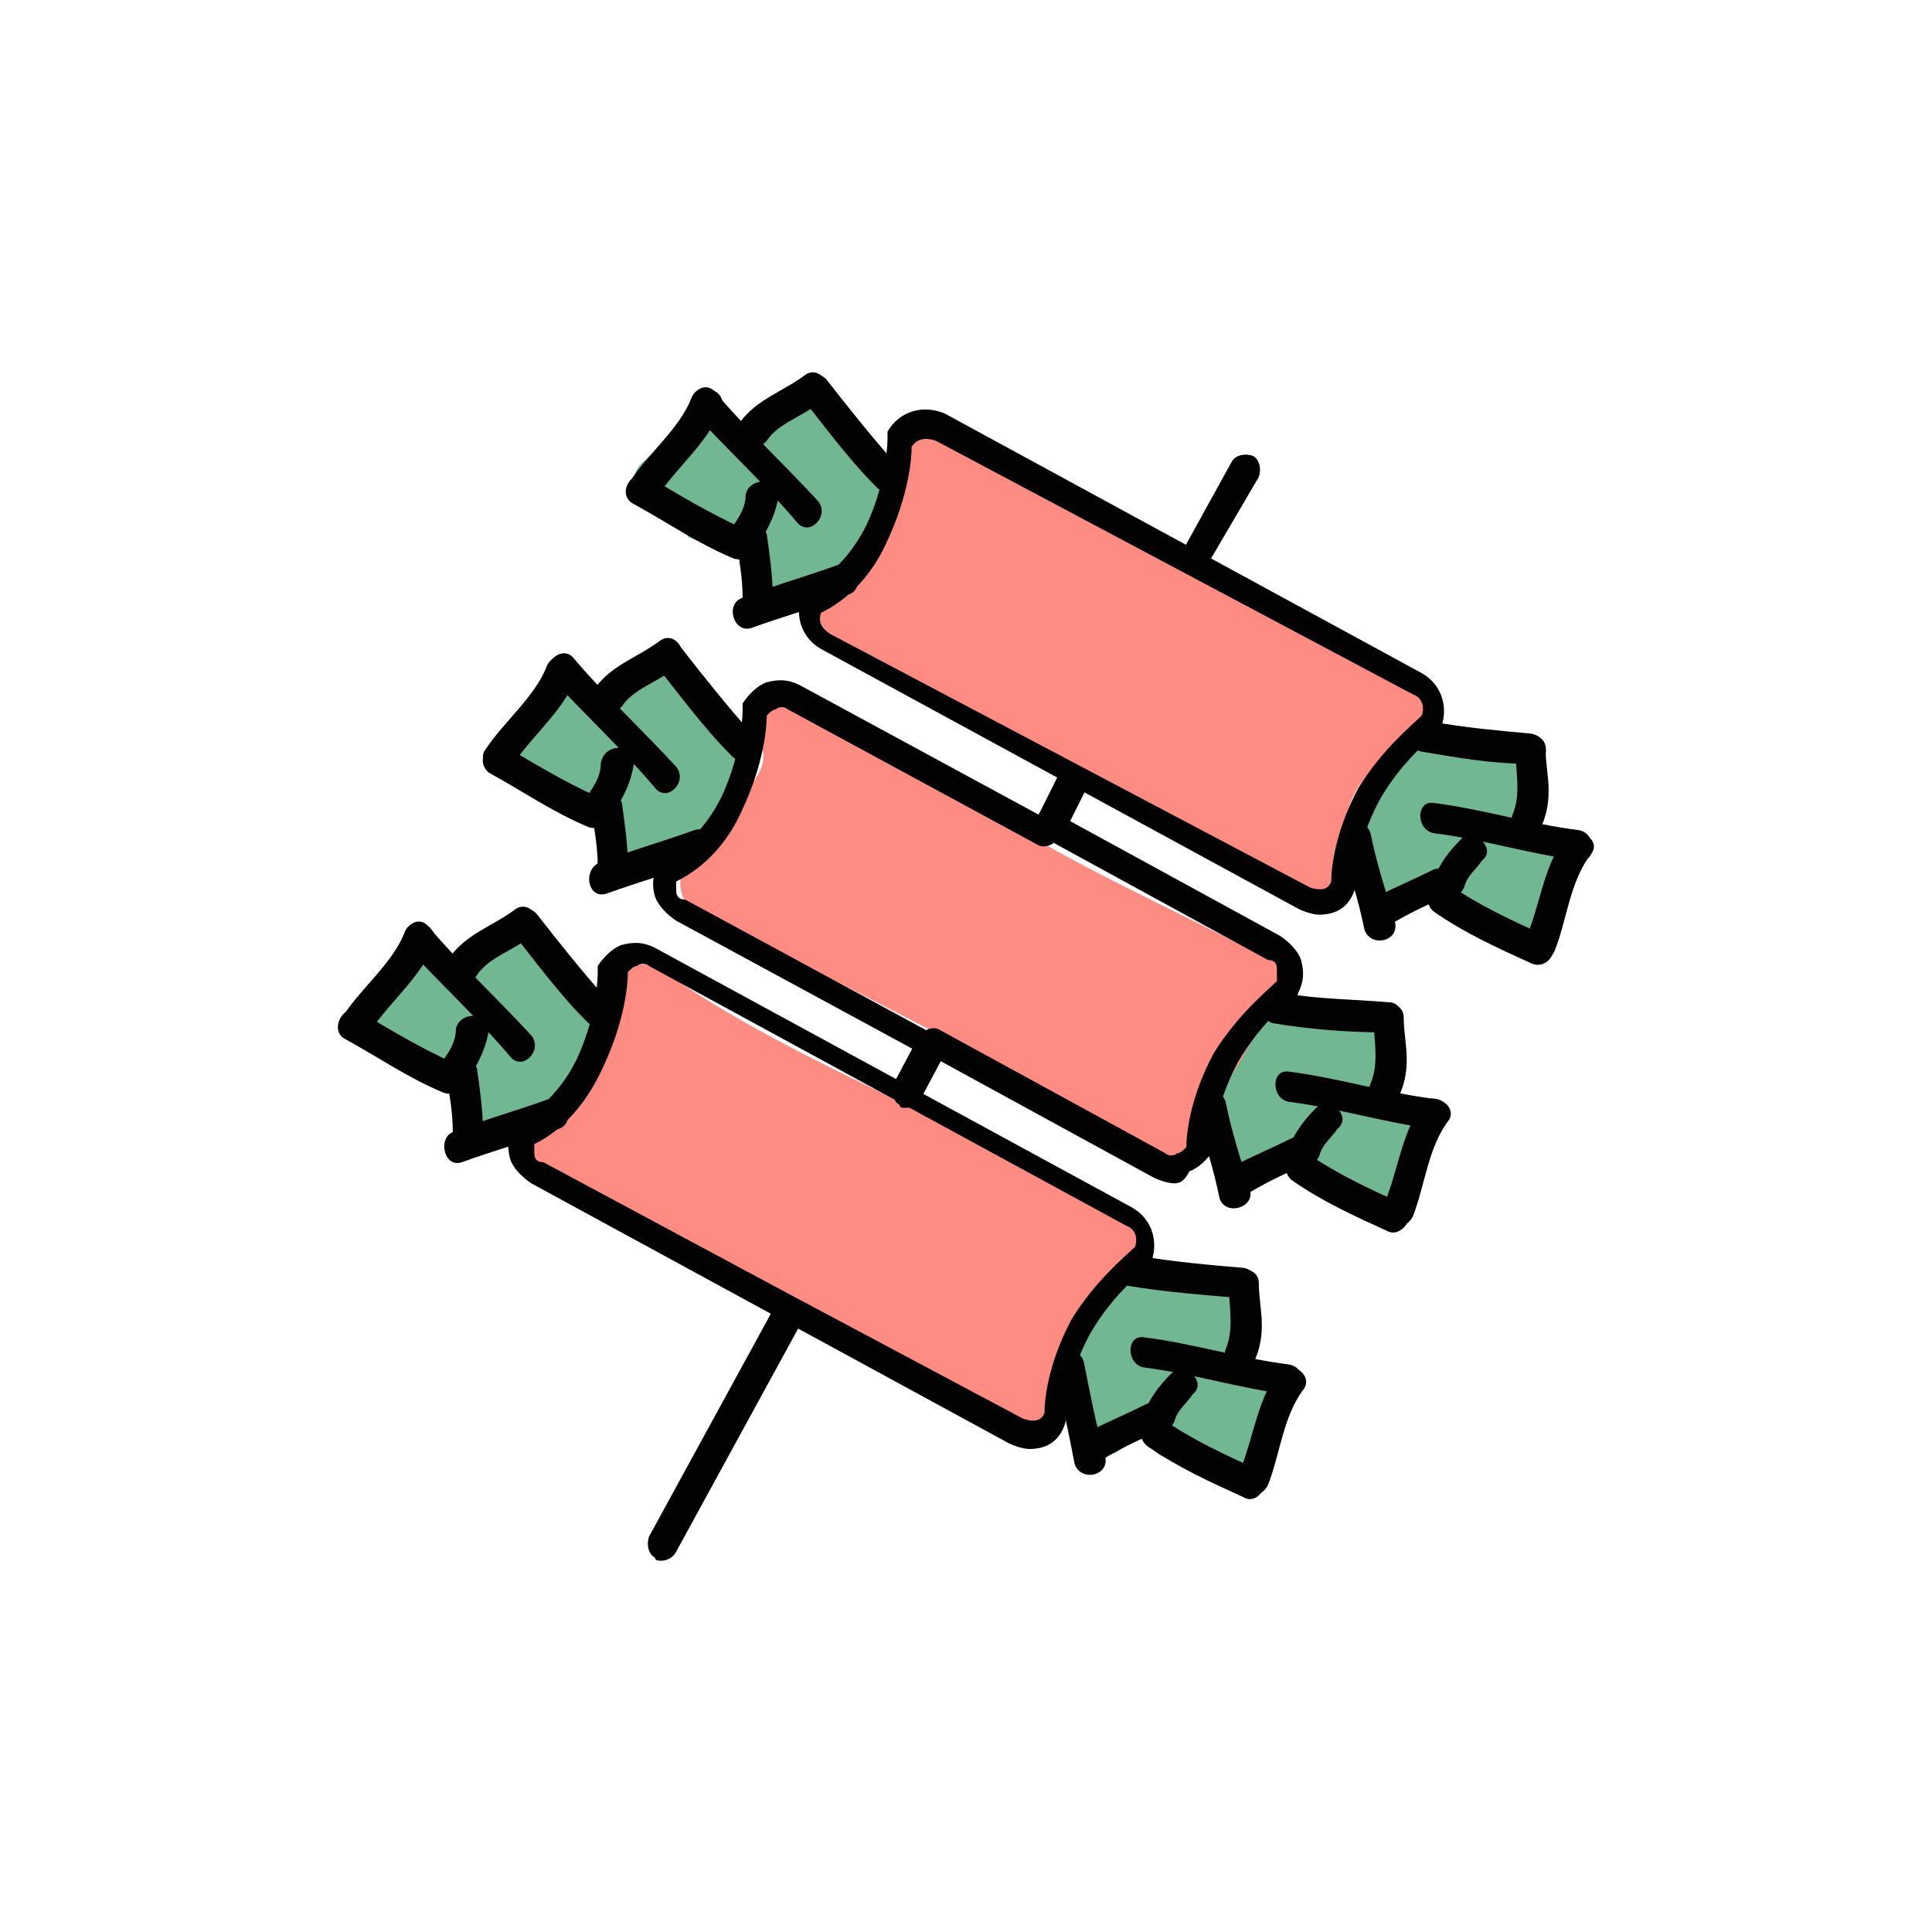 <?xml version="1.0" standalone="no"?><!DOCTYPE svg PUBLIC "-//W3C//DTD SVG 1.1//EN" "http://www.w3.org/Graphics/SVG/1.1/DTD/svg11.dtd"><svg t="1611282846959" class="icon" viewBox="0 0 1024 1024" version="1.1" xmlns="http://www.w3.org/2000/svg" p-id="4282" xmlns:xlink="http://www.w3.org/1999/xlink" width="280" height="280"><defs><style type="text/css"></style></defs><path d="M468.8 251.2c-6.4-12.8-17.6-28.8-28.8-38.4-14.4-12.8-28.8 1.6-41.6 9.6-3.2 3.2-6.4 6.4-6.4 11.2-4.8-6.4-11.2-11.2-19.2-9.6-8 0-12.8 4.8-17.6 9.6-4.8 3.2-11.2 8-16 12.8-4.8 6.4-4.8 12.8-1.6 19.2h1.6c11.2 1.6 17.6 9.6 24 17.6 1.6 0 1.6 1.6 1.6 1.6 1.6 0 3.2 1.6 4.8 1.6 3.2 0 4.8 1.6 8 1.6s4.8 3.2 3.2-1.6c3.2 4.8 8 8 14.4 8v12.8c0 12.8 14.4 19.2 24 14.4 14.4-8 28.8-14.4 38.4-27.2 9.6-12.8 19.2-28.8 11.2-43.2zM809.6 444.8c-6.4-1.6-14.4-1.6-22.4-1.6 1.6-1.6 1.6-4.8 1.6-6.4 6.4 1.6 12.8 1.6 19.2-3.2 6.4-6.4 6.4-14.4 4.8-22.4 0-16-20.8-19.2-28.8-9.6-1.6-1.6-3.2-1.6-4.8-1.6-6.4-3.2-12.8-4.8-20.8-4.8-14.4 0-20.8 9.6-32 16-8 4.8-9.6 14.4-4.8 22.4 0 1.6-1.6 1.6-1.6 3.2 0 11.2-1.6 36.8 16 41.6 8 1.6 14.4-1.6 19.2-6.4 3.2-1.6 4.8-4.8 8-6.4-1.6 8 3.2 16 11.2 19.2 9.6 3.2 19.2 8 28.8 11.2 9.6 3.2 20.8-6.4 20.8-16 0-4.8 0-11.2 1.6-16 1.6-11.2-4.8-17.6-16-19.2zM385.6 387.2c-3.2-3.2-6.4-6.4-8-9.6-4.8-6.4-6.4-17.6-14.4-20.8-12.8-8-28.8 1.6-38.4 11.2-1.6 1.6-3.2 4.8-3.2 6.4-1.6-4.8-6.4-8-12.8-8-12.8 0-25.6 6.4-30.4 17.6-9.6 6.4-9.6 24 4.8 28.8 9.6 3.2 20.8 6.4 30.4 9.6 3.2 1.6 4.8 0 8 0 0 6.4 1.6 14.4 1.6 20.8 1.6 11.2 9.6 17.6 20.8 16 4.8-1.6 8-3.2 12.8-4.8h6.4c9.6-3.2 14.4-11.2 19.2-19.2 3.2-8 6.4-14.4 12.8-20.8 6.4-9.6 0-22.4-9.6-27.2zM753.6 598.4c-1.6-6.4-4.8-12.8-11.2-14.4-3.2-1.6-4.8-1.6-8-1.6 9.6-11.2 6.4-32-8-38.4-14.4-6.4-35.2-17.6-51.2-11.2-14.4 4.8-20.8 24-27.2 38.4-1.6 0-1.6 0-3.2 1.6-8 4.8-9.6 14.4-6.4 22.4 4.8 9.6 6.4 17.6 6.4 28.8 0 4.8 1.6 8 4.8 9.6 0-4.8 3.2-9.6 9.6-11.2 6.4-1.6 12.8-1.6 17.6 0 0-3.2 0-6.4-1.6-9.6 1.6-1.6 3.2-1.6 4.8-3.2 0 4.8 1.6 9.6 8 14.4 9.6 6.4 19.2 14.4 30.4 17.6 16 3.2 24-8 27.2-20.8 4.8-9.6 8-16 8-22.4zM312 536c-4.8-8-9.6-14.4-14.4-20.8-6.4-9.6-11.2-19.2-22.4-20.8-11.2-1.6-22.4 6.4-32 11.2-3.2 1.6-4.8 3.2-6.4 6.4-4.8-6.4-12.8-9.6-20.8-4.8-9.6 4.8-16 14.4-19.2 24-6.4 8-4.8 22.4 8 25.6 11.2 3.2 24 8 35.2 12.8 3.2 1.6 4.8 1.6 8 1.6v3.2c0 11.2 4.8 22.4 17.6 25.6 4.8 1.6 8 0 11.2 0 8-3.2 12.8-8 19.2-12.8 6.4-3.2 11.2-6.4 14.4-14.4 1.6-3.2 1.6-6.4 1.6-8 1.6-3.2 3.2-6.4 6.4-9.6 4.8-6.4 0-16-6.4-19.2zM670.4 724.8c-6.4-1.6-12.8-1.6-19.2-1.6 4.8-1.6 8-4.8 8-9.6 1.6-14.4-3.2-28.8-14.4-38.4-9.6 0-19.2 0-27.2-3.2-1.6 0-3.2-1.6-3.2-3.2-1.6 0-3.2 1.6-4.8 1.6-3.2 1.6-4.8 3.2-8 6.4-3.2 0-8 1.6-11.2 4.8-9.6 11.2-22.4 24-27.2 36.8-4.8 12.8 6.4 22.4 4.8 36.8-1.6 12.8 14.4 19.2 24 14.4 4.8-3.2 11.2-8 16-11.2 0 6.4 3.2 12.8 11.2 14.4l28.8 9.6c8 3.2 17.6-3.2 19.2-11.2 1.6-8 4.8-14.4 9.6-20.8 8-9.6 3.2-24-6.4-25.6z" fill="#71B892" p-id="4283"></path><path d="M720 348.8c-4.8-1.6-6.4-6.4-6.4-9.6-8-1.6-16-4.8-22.4-9.6-14.4-8-25.6-17.6-40-24-41.6-19.2-80-30.4-118.4-59.2-6.4-4.8-11.2-4.8-16-4.8-11.2-19.2-46.4-14.4-44.8 11.2 0 8-3.2 14.4-8 20.8 3.2 3.2 3.2 8 0 12.8-1.6 3.2-4.8 8-6.4 12.8-4.8 8-14.4 6.4-19.2 3.2-14.4 11.2-14.4 36.8 8 41.6 4.8 1.6 8 1.6 12.8 3.2 1.6 3.2 4.8 6.4 9.6 9.6 65.6 30.4 129.6 64 193.6 99.2 1.6 0 1.6 1.6 3.2 1.6l1.6 1.6c0 1.6 1.6 3.2 1.6 3.2 3.2 12.8 17.6 19.2 28.8 16 11.2-3.2 17.6-14.4 17.6-25.6 1.6-6.4 3.2-9.6 4.8-12.8-4.8-3.2-6.4-8-4.8-12.8 6.4-19.2 27.2-35.2 48-35.2 1.6-9.6 0-17.6-4.8-25.6-12.8-4.8-25.6-11.2-38.4-17.6zM686.4 523.2v-8c0-14.4-16-17.6-24-12.8h-1.6c-43.2-22.4-86.4-41.6-128-67.2-25.6-14.4-48-32-73.6-41.6-9.6-6.4-20.8-12.8-30.4-17.6v-1.6c-9.6-17.6-36.8-1.6-27.2 16 8 14.4-1.6 24-11.2 33.6-4.8 4.8-8 9.6-11.2 14.4-1.6 3.2-4.8 12.8-8 14.4-17.6 6.4-11.2 32 3.2 32 1.6 0 1.6 1.6 3.2 1.6 80 41.6 161.6 81.6 240 128 8 4.8 22.4 1.6 24-9.6 0 0 1.6-17.6 1.6-19.2 6.4-11.2 14.4-22.4 20.8-35.2 0 0 1.6 0 1.6-1.6 1.6-11.2 9.6-20.8 20.8-25.6zM603.2 654.4c-22.4-32-68.8-43.2-102.4-59.2-49.6-24-99.2-46.4-144-76.8-1.6 0-1.6-1.6-3.2-1.6-9.6-12.8-32-3.2-28.8 14.4 3.2 12.8-4.8 25.6-11.2 35.2-3.2 6.4-12.8 27.2-22.4 27.2-20.8-1.6-20.8 30.4 0 32h8l3.2 3.2c76.8 44.8 153.6 88 233.6 129.6 14.4 8 27.2-8 24-19.2 3.2-3.2 4.8-6.4 4.8-11.2-1.6-16 9.6-30.4 17.6-43.2h1.6c4.8 0 6.4-3.2 8-6.4 9.6-1.6 19.2-12.8 11.2-24z" fill="#FF8C83" p-id="4284"></path><path d="M350.4 827.2c-1.6 0-3.2 0-3.2-1.6-3.2-1.6-4.8-6.4-3.2-11.2l65.6-120c1.6-3.2 6.4-4.8 11.2-3.2 3.2 1.6 4.8 6.4 3.2 11.2l-65.6 120c-1.6 3.2-4.8 4.8-8 4.8zM480 587.2c-1.6 0-3.2 0-3.2-1.6-3.2-1.6-4.8-6.4-3.2-11.2l12.8-24c1.6-3.2 6.4-4.8 11.2-3.2 3.2 1.6 4.8 6.4 3.2 11.2l-12.8 24c-1.6 3.2-4.8 4.8-8 4.8zM556.8 444.8c-1.6 0-3.2 0-3.2-1.6-3.2-1.6-4.8-6.4-3.2-11.2l11.2-22.4c1.6-3.2 6.4-4.8 11.2-3.2 3.2 1.6 4.8 6.4 3.2 11.2l-11.2 22.4c-1.6 3.2-4.8 4.8-8 4.8zM633.6 304c-1.6 0-3.2 0-3.2-1.6-3.2-1.6-4.8-6.4-3.2-11.2l25.6-46.4c1.6-3.2 6.4-4.8 11.2-3.2 3.2 1.6 4.8 6.4 3.2 11.2L640 299.2c-1.6 3.2-3.2 4.8-6.4 4.8z" fill="#020202" p-id="4285"></path><path d="M699.2 484.8c-3.2 0-8-1.6-11.2-3.2l-252.8-137.6c-11.2-6.4-14.4-19.2-9.6-30.4 1.6-1.6 1.6-3.2 3.2-3.2 0 0 17.6-6.4 30.4-32 11.2-24 11.2-44.8 11.2-46.4v-3.2c6.4-11.2 19.2-14.4 30.4-9.6l252.8 137.6c11.2 6.4 14.4 19.2 9.6 30.4 0 1.6-1.6 1.6-1.6 1.6s-17.6 12.8-30.4 35.2c-12.8 24-12.8 43.2-12.8 43.2v3.2c-3.2 11.2-11.2 14.4-19.2 14.4z m-4.8-14.4c4.8 1.6 9.6 1.6 11.2-3.2 0-6.4 1.6-25.6 14.4-49.6 12.8-20.8 28.8-33.6 33.6-38.4 1.6-4.8 0-9.6-4.8-11.2L496 233.6c-4.8-1.6-9.6-1.6-12.8 3.2 0 6.4-1.6 25.6-12.8 49.6-11.2 25.6-28.8 35.2-35.2 38.4-1.6 4.8 0 8 4.8 11.2l254.4 134.4zM406.4 233.6c6.4-9.6 19.2-12.8 28.8-20.8 8-6.4 0-19.2-8-14.4-12.8 9.6-25.6 12.8-35.2 25.6-6.4 9.6 8 17.6 14.4 9.6z" fill="#020202" p-id="4286"></path><path d="M424 209.6c12.8 16 25.6 33.6 40 48 6.4 8 17.6-3.2 11.2-11.2-12.8-14.4-25.6-30.4-36.8-44.8-6.4-8-20.8 0-14.4 8zM368 219.2c17.6 19.2 36.8 36.8 54.4 57.6 6.4 8 17.6-3.2 11.2-11.2-17.6-19.2-36.8-36.8-54.4-57.6-6.4-8-17.6 3.2-11.2 11.2z" fill="#020202" p-id="4287"></path><path d="M366.4 211.2c-6.4 16-22.4 28.8-32 43.2-6.4 8 8 16 14.4 8 11.2-16 27.2-28.8 33.6-46.4 3.2-9.6-12.8-14.4-16-4.8z" fill="#020202" p-id="4288"></path><path d="M336 267.2c17.6 9.6 33.6 20.8 52.8 28.8 9.6 3.2 14.4-11.2 4.8-16-17.6-8-33.6-17.6-49.6-27.2-9.6-4.8-17.6 9.6-8 14.4z" fill="#020202" p-id="4289"></path><path d="M395.2 262.4c0 6.4-3.2 11.2-6.4 16-6.4 8 8 16 14.4 8 4.8-8 8-14.4 9.6-24 0-9.6-16-9.6-17.6 0zM398.4 332.8c17.6-6.4 35.2-11.2 51.2-17.6 9.6-3.2 4.8-19.2-4.8-16-17.6 6.4-35.2 11.2-51.2 17.6-9.6 3.2-4.8 19.2 4.8 16z" fill="#020202" p-id="4290"></path><path d="M390.4 288c1.6 9.6 3.2 19.2 3.2 28.8 0 9.6 16 9.6 16 0 0-11.2-1.6-22.4-3.2-33.6-3.2-9.6-19.2-4.8-16 4.8zM816 440c3.2-6.4 4.8-12.8 4.8-20.8s-1.6-14.4-1.6-22.4c0-9.6-16-9.6-16 0 0 11.2 3.2 24-1.6 35.2-3.2 9.6 11.2 17.6 14.4 8z" fill="#020202" p-id="4291"></path><path d="M811.2 388.8c-17.6-1.6-35.2-3.2-52.8-6.4-9.6-1.6-14.4 14.4-4.8 16 19.2 3.2 36.8 6.4 56 6.4 12.8 1.6 12.8-14.4 1.6-16zM836.8 440c-25.6-3.2-51.2-11.2-76.8-14.4-9.6-1.6-9.6 14.4 0 16 25.6 3.2 51.2 11.2 76.8 14.4 9.6 1.6 9.6-14.4 0-16z" fill="#020202" p-id="4292"></path><path d="M828.8 444.8c-11.2 16-12.8 36.8-20.8 54.4-3.2 9.6 11.2 14.4 16 4.8 6.4-16 8-36.8 19.2-51.2 6.4-8-8-16-14.4-8z" fill="#020202" p-id="4293"></path><path d="M819.2 496c-17.6-8-35.2-16-51.2-27.2-8-6.4-16 8-8 14.4 16 11.2 33.6 19.2 51.2 27.2 9.6 4.8 17.6-9.6 8-14.4z" fill="#020202" p-id="4294"></path><path d="M774.4 444.8c-6.4 6.4-11.2 12.8-14.4 20.8-3.2 9.6 11.2 14.4 16 4.8 1.6-6.4 6.4-9.6 9.6-14.4 8-6.4-4.8-17.6-11.2-11.2zM739.2 488c-4.8-16-9.6-30.4-12.8-46.4-3.2-9.6-17.6-6.4-16 4.8 4.8 16 9.6 30.4 12.8 46.4 3.2 9.6 19.2 6.4 16-4.8z" fill="#020202" p-id="4295"></path><path d="M760 460.8c-9.6 4.8-20.8 9.6-30.4 14.4-9.6 4.8-1.6 19.2 8 14.4 8-4.8 17.6-9.6 25.6-12.8 11.2-3.2 6.4-19.2-3.2-16z" fill="#020202" p-id="4296"></path><path d="M494.4 560h-3.2l-132.8-72c-4.8-3.2-9.6-8-11.2-12.8s-1.6-11.2 1.6-17.6c1.6-1.6 1.6-3.2 3.2-3.2 0 0 17.6-6.4 30.4-32 11.2-24 11.2-44.8 11.2-46.4v-3.2c3.2-4.8 8-9.6 12.8-11.2 6.4-1.6 11.2-1.6 17.6 1.6l132.8 72c3.2 1.6 4.8 6.4 3.2 9.6-1.6 3.2-6.4 4.8-9.6 3.2l-132.8-72c-1.6-1.6-4.8-1.6-6.4 0-1.6 0-3.2 1.6-4.8 3.2 0 6.4-1.6 25.6-12.8 49.6-11.2 25.6-28.8 35.2-35.2 38.4v4.8c0 3.2 1.6 4.8 4.8 4.8l132.8 72c3.2 1.6 4.8 6.4 3.2 9.6 0 0-3.2 1.6-4.8 1.6z" fill="#020202" p-id="4297"></path><path d="M622.4 627.2c-3.2 0-8-1.6-11.2-3.2l-120-65.6c-3.2-1.6-4.8-6.4-3.2-9.6 1.6-3.2 6.4-4.8 9.6-3.2l120 65.6c1.6 1.6 4.8 1.6 6.4 0 1.6 0 3.2-1.6 4.8-3.2 0-6.4 1.6-25.6 14.4-49.6 12.8-20.8 28.8-33.6 33.6-38.4v-6.4c0-3.2-1.6-4.8-4.8-4.8l-120-65.6c-3.2-1.6-4.8-6.4-3.2-9.6 1.6-3.2 6.4-4.8 9.6-3.2l120 65.6c4.8 3.2 9.6 8 11.2 12.8 1.6 6.4 1.6 11.2-1.6 17.6 0 1.6-1.6 1.6-1.6 1.6s-17.6 12.8-30.4 35.2c-12.8 24-12.8 43.2-12.8 43.2v3.2c-3.2 4.8-8 9.6-12.8 11.2-3.2 6.4-6.4 6.4-8 6.4zM329.6 374.4c6.4-9.6 19.2-12.8 28.8-20.8 8-6.4 0-19.2-8-14.4-12.8 9.6-25.6 12.8-35.2 25.6-4.8 9.6 8 17.6 14.4 9.6z" fill="#020202" p-id="4298"></path><path d="M347.2 352c12.8 16 25.6 33.6 40 48 6.4 8 17.6-3.2 11.2-11.2-12.8-14.4-25.6-30.4-36.8-44.8-6.4-8-20.8 0-14.4 8zM292.8 360c17.6 19.2 36.8 36.8 54.4 57.6 6.4 8 17.6-3.2 11.2-11.2-17.6-19.2-36.8-36.8-54.4-57.6-6.4-8-19.2 4.8-11.2 11.2z" fill="#020202" p-id="4299"></path><path d="M289.6 353.6c-6.4 16-22.4 28.8-32 43.2-6.4 8 8 16 14.4 8 11.2-16 27.2-28.8 33.6-46.4 3.2-11.2-12.8-14.4-16-4.8z" fill="#020202" p-id="4300"></path><path d="M259.2 409.6c17.6 9.6 33.6 20.8 52.8 28.8 9.6 3.2 14.4-11.2 4.8-16-17.6-8-33.6-17.6-49.6-27.2-8-4.8-16 8-8 14.4z" fill="#020202" p-id="4301"></path><path d="M318.4 404.8c0 6.4-3.2 11.2-6.4 16-6.4 8 8 16 14.4 8 4.8-8 8-14.4 9.6-24 0-11.2-16-11.2-17.6 0zM321.6 473.6c17.6-6.4 35.2-11.2 51.2-17.6 9.6-3.2 4.8-19.2-4.8-16-17.6 6.4-35.2 11.2-51.2 17.6-8 4.8-4.8 19.2 4.8 16z" fill="#020202" p-id="4302"></path><path d="M313.6 430.4c1.6 9.6 3.2 19.2 3.2 28.8 0 9.6 16 9.6 16 0 0-11.2-1.6-22.4-3.2-33.6-3.2-9.6-17.6-6.4-16 4.8zM740.8 582.4c3.2-6.4 4.8-12.8 4.8-20.8s-1.6-14.4-1.6-22.4c0-9.6-16-9.6-16 0 0 11.2 3.2 24-1.6 35.2-3.2 8 9.6 17.6 14.4 8z" fill="#020202" p-id="4303"></path><path d="M736 531.2c-19.2-1.6-36.8-1.6-56-4.8-9.6-1.6-14.4 14.4-4.8 16 19.2 3.2 40 4.8 59.2 4.8 11.2 0 11.2-16 1.6-16zM760 582.4c-25.6-3.2-51.2-11.2-76.8-14.4-9.6-1.6-9.6 14.4 0 16 25.6 3.2 51.2 11.2 76.8 14.4 9.6 1.6 9.6-14.4 0-16z" fill="#020202" p-id="4304"></path><path d="M753.6 585.6c-11.2 16-12.8 36.8-20.8 54.4-3.2 9.6 11.2 14.4 16 4.8 6.4-16 8-36.8 19.2-51.2 4.8-8-9.6-16-14.4-8z" fill="#020202" p-id="4305"></path><path d="M744 638.4c-17.6-8-35.2-16-51.2-27.2-8-6.4-16 8-8 14.4 16 11.2 33.6 19.2 51.2 27.2 8 3.2 16-11.2 8-14.4z" fill="#020202" p-id="4306"></path><path d="M697.6 587.2c-6.4 6.4-11.2 12.8-14.4 20.8-3.2 9.6 11.2 14.4 16 4.8 1.6-6.4 6.4-9.6 9.6-14.4 8-6.4-3.2-17.6-11.2-11.2zM662.4 630.4c-4.8-16-9.6-30.4-12.8-46.4-3.2-9.6-17.6-6.4-16 4.8 4.8 16 9.6 30.4 12.8 46.4 3.2 9.6 19.2 4.8 16-4.8z" fill="#020202" p-id="4307"></path><path d="M684.8 603.2c-9.6 4.8-20.8 9.6-30.4 14.4-9.6 4.8-1.6 19.2 8 14.4 8-4.8 17.6-9.6 25.6-12.8 9.6-4.8 6.4-20.8-3.2-16z" fill="#020202" p-id="4308"></path><path d="M545.6 768c-3.2 0-8-1.6-11.2-3.2l-252.8-137.6c-4.8-3.2-9.6-8-11.2-12.8-1.6-6.4-1.6-11.2 1.6-17.6 1.6-1.6 1.6-3.2 3.2-3.2 0 0 17.6-6.4 30.4-32 11.2-24 11.2-44.8 11.2-46.4V512c3.2-4.8 8-9.6 12.8-11.2 6.4-1.6 11.2-1.6 17.6 1.6L600 640c11.2 6.4 14.4 19.2 9.6 30.4 0 1.6-1.6 1.6-1.6 1.6s-17.6 12.8-30.4 35.2c-12.8 24-12.8 43.2-12.8 43.2v3.2c-3.2 11.2-11.2 14.4-19.2 14.4zM283.2 606.4v4.8c0 3.2 1.6 4.8 4.8 4.8l131.2 70.4 123.2 65.6c4.8 1.6 9.6 1.6 11.2-3.2 0-6.4 1.6-25.6 14.4-49.6 12.8-20.8 28.8-33.6 33.6-38.4 1.6-4.8 0-9.6-4.8-11.2L344 512c-1.6-1.6-4.8-1.6-6.4 0-1.6 0-3.2 1.6-4.8 3.2 0 6.4-1.6 25.6-12.8 49.6-12.8 28.8-30.4 38.4-36.8 41.6zM252.8 516.8c6.4-9.6 19.2-12.8 28.8-20.8 8-6.4 0-19.2-8-14.4-12.8 9.6-25.6 12.8-35.2 25.6-4.8 9.6 9.6 17.6 14.4 9.6z" fill="#020202" p-id="4309"></path><path d="M270.4 492.8c12.8 16 25.6 33.6 40 48 6.4 8 17.6-3.2 11.2-11.2-12.8-14.4-25.6-30.4-36.8-44.8-6.4-8-20.8 0-14.4 8zM216 502.4c17.6 19.2 36.8 36.8 54.4 57.6 6.4 8 17.6-3.2 11.2-11.2-17.6-19.2-36.8-36.8-54.4-57.6-6.4-8-17.6 3.2-11.2 11.2z" fill="#020202" p-id="4310"></path><path d="M214.4 494.4c-6.4 16-22.4 28.8-32 43.2-6.4 8 8 16 14.4 8 11.2-16 27.2-28.8 33.6-46.4 1.6-9.6-12.8-14.4-16-4.8z" fill="#020202" p-id="4311"></path><path d="M182.4 550.4c17.6 9.6 33.6 20.8 52.8 28.8 9.6 3.2 14.4-11.2 4.8-16-17.6-8-33.6-17.6-49.6-27.2-8-4.8-16 9.6-8 14.4z" fill="#020202" p-id="4312"></path><path d="M241.6 545.6c0 6.4-3.2 11.2-6.4 16-6.4 8 8 16 14.4 8 4.8-8 8-14.4 9.6-24 0-9.6-16-9.6-17.6 0zM244.8 616c17.6-6.4 35.2-11.2 51.2-17.6 9.6-3.2 4.8-19.2-4.8-16-17.6 6.4-35.2 11.2-51.2 17.6-8 3.2-4.8 19.2 4.8 16z" fill="#020202" p-id="4313"></path><path d="M236.8 571.2c1.6 9.6 3.2 19.2 3.2 28.8 0 9.6 16 9.6 16 0 0-11.2-1.6-22.4-3.2-33.6-3.2-9.6-17.6-4.8-16 4.8zM664 723.2c3.2-6.4 4.8-12.8 4.8-20.8s-1.6-14.4-1.6-22.4c0-9.6-16-9.6-16 0 0 11.2 3.2 24-1.6 35.2-3.2 9.6 9.6 17.6 14.4 8z" fill="#020202" p-id="4314"></path><path d="M659.2 672c-19.2-1.6-36.8-3.2-56-6.4-9.6-1.6-14.4 14.4-4.8 16 19.2 3.2 40 4.8 59.2 6.4 11.2 1.6 11.2-14.4 1.6-16zM683.2 723.2c-25.6-3.2-51.2-11.2-76.8-14.4-9.6-1.6-9.6 14.4 0 16 25.6 3.2 51.2 11.2 76.8 14.4 11.2 1.6 9.6-14.4 0-16z" fill="#020202" p-id="4315"></path><path d="M676.8 728c-11.2 16-12.8 36.8-20.8 54.4-3.2 9.6 11.2 14.4 16 4.8 6.4-16 8-36.8 19.2-51.2 4.8-8-8-16-14.4-8z" fill="#020202" p-id="4316"></path><path d="M667.2 779.2c-17.6-8-35.2-16-51.2-27.2-8-6.4-16 8-8 14.4 16 11.2 33.6 19.2 51.2 27.2 8 4.8 16-9.6 8-14.4z" fill="#020202" p-id="4317"></path><path d="M620.8 728c-6.4 6.4-11.2 12.8-14.4 20.8-3.2 9.6 11.2 14.4 16 4.8 1.6-6.4 6.4-9.6 9.6-14.4 8-6.4-3.2-17.6-11.2-11.2zM585.6 771.2c-4.8-16-8-33.6-11.2-49.6-3.2-9.6-17.6-6.4-16 4.8 4.8 16 8 33.6 11.2 49.6 3.2 9.6 19.2 6.4 16-4.8z" fill="#020202" p-id="4318"></path><path d="M608 744c-9.6 4.8-20.8 9.6-30.4 14.4-9.6 4.8-1.6 19.2 8 14.4 8-4.8 17.6-9.6 25.6-12.8 9.6-3.2 6.4-19.2-3.2-16z" fill="#020202" p-id="4319"></path></svg>